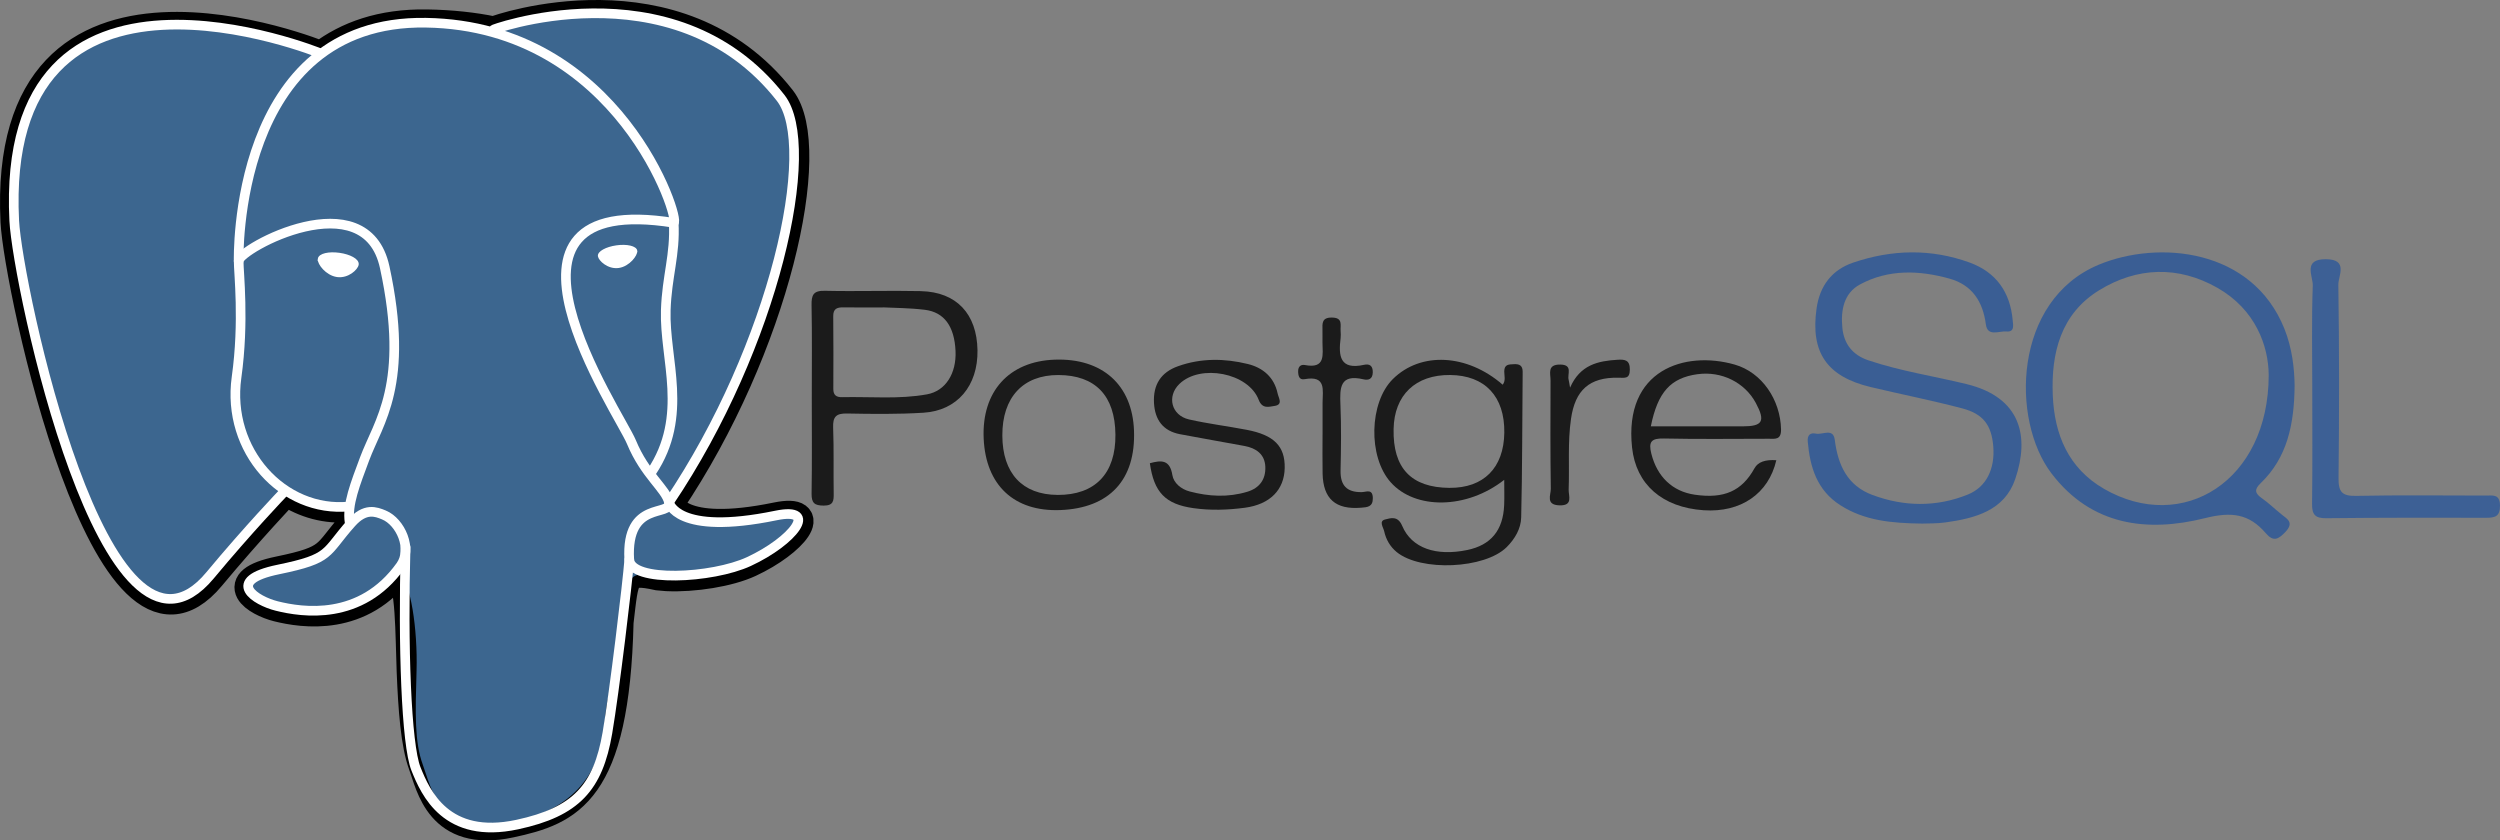 <?xml version="1.0" encoding="UTF-8"?>
<svg id="Layer_2" data-name="Layer 2" xmlns="http://www.w3.org/2000/svg" viewBox="0 0 3231.69 1086.38">
  <rect x="0" y="0" width="3231.69" height="1086.38" fill="#808080" stroke="none"/>
  <defs>
    <style>
      .cls-1 {
        fill: #3c668f;
      }

      .cls-1, .cls-2, .cls-3, .cls-4 {
        stroke-width: 0px;
      }

      .cls-2 {
        fill: #3d6095;
      }

      .cls-5 {
        stroke-width: 2.08px;
      }

      .cls-5, .cls-6, .cls-7, .cls-8 {
        stroke: #fff;
      }

      .cls-5, .cls-8 {
        fill: #fff;
      }

      .cls-6 {
        stroke-linejoin: round;
      }

      .cls-6, .cls-7 {
        fill: none;
        stroke-linecap: round;
        stroke-width: 12.47px;
      }

      .cls-9 {
        fill: #000;
        stroke: #000;
        stroke-width: 37.4px;
      }

      .cls-7 {
        stroke-linejoin: bevel;
      }

      .cls-3 {
        fill: #1b1b1b;
      }

      .cls-4 {
        fill: #3a5e94;
      }

      .cls-8 {
        stroke-width: 4.16px;
      }
    </style>
  </defs>
  <g id="Layer_2-2" data-name="Layer 2">
    <g id="Layer_1-2" data-name="Layer 1-2">
      <g id="Layer_3" data-name="Layer 3">
        <path class="cls-9" d="M800.31,804.23c7.26-60.69,5.11-69.58,50.32-59.74l11.47,1c34.74,1.58,80.21-5.58,106.9-18,57.47-26.68,91.58-71.21,34.9-59.53-129.32,26.68-138.21-17.11-138.21-17.11,136.53-202.58,193.63-459.8,144.37-522.75-134.37-171.69-367.01-90.53-370.9-88.42l-1.26.21c-25.53-5.32-54.16-8.47-86.26-9-58.53-.95-102.9,15.32-136.58,40.9,0,0-414.95-170.95-395.69,215,4.11,82.11,117.69,621.27,253.16,458.43,49.53-59.53,97.37-109.9,97.37-109.9,23.74,15.79,52.21,23.84,82.05,20.95l2.32-1.95c-.74,7.37-.42,14.63.95,23.21-34.9,39-24.63,45.84-94.42,60.21-70.58,14.53-29.11,40.47-2.05,47.21,32.84,8.21,108.74,19.84,160.11-52l-2.05,8.21c13.68,10.95,12.79,78.74,14.68,127.16,1.95,48.42,5.21,93.58,15.05,120.27,9.89,26.63,21.53,95.26,113.21,75.58,76.63-16.42,135.21-40.05,140.58-259.95"/>
        <path class="cls-1" d="M1003.89,667.96c-129.32,26.68-138.21-17.11-138.21-17.11,136.53-202.63,193.63-459.8,144.37-522.75-134.37-171.69-367.01-90.48-370.9-88.37l-1.26.21c-25.53-5.32-54.16-8.47-86.26-9-58.53-.95-102.9,15.32-136.58,40.9,0,0-414.95-170.95-395.69,215,4.11,82.11,117.69,621.27,253.16,458.43,49.53-59.53,97.37-109.9,97.37-109.9,23.74,15.79,52.21,23.84,82.05,20.95l2.32-1.95c-.74,7.37-.37,14.63.95,23.21-34.9,39-24.63,45.84-94.42,60.21-70.58,14.53-29.11,40.47-2.05,47.21,32.84,8.21,108.79,19.84,160.11-52l-2.05,8.21c13.68,10.95,23.26,71.26,21.68,125.9-1.63,54.63-2.68,92.16,8.11,121.48,10.79,29.32,21.53,95.26,113.21,75.58,76.63-16.42,116.37-59,121.9-129.95,3.89-50.47,12.79-43,13.37-88.11l7.11-21.37c8.21-68.42,1.32-90.48,48.53-80.21l11.47,1c34.74,1.58,80.21-5.58,106.95-18,57.47-26.68,91.58-71.21,34.9-59.53h0l-.11-.05Z"/>
        <path class="cls-6" d="M524.31,707.17c-3.58,127.32.89,255.48,13.37,286.64,12.47,31.16,39.16,91.74,130.84,72.11,76.63-16.42,104.53-48.21,116.63-118.37,8.89-51.63,26.11-195,28.32-224.37"/>
        <path class="cls-6" d="M414.41,69.01S-.86-100.73,18.4,285.27c4.11,82.11,117.69,621.33,253.16,458.43,49.53-59.58,94.26-106.26,94.26-106.26"/>
        <path class="cls-6" d="M638.68,38.06c-14.37,4.53,231-89.69,370.43,88.48,49.26,62.95-7.84,320.11-144.37,522.75"/>
        <path class="cls-7" d="M864.73,649.28s8.89,43.79,138.21,17.11c56.69-11.68,22.58,32.84-34.9,59.53-47.16,21.9-152.9,27.47-154.63-2.74-4.42-78.05,55.63-54.32,51.32-73.9-3.89-17.63-30.79-34.9-48.58-78-15.53-37.63-212.85-326.11,54.74-283.27,9.79-2.05-69.79-254.53-320.22-258.64-250.37-4.11-242.16,307.9-242.16,307.9"/>
        <path class="cls-6" d="M454.25,675.96c-34.9,39-24.63,45.84-94.42,60.21-70.58,14.53-29.11,40.47-2.05,47.21,32.84,8.21,108.79,19.84,160.11-52,15.63-21.9-.11-56.79-21.58-65.69-10.37-4.32-24.26-9.68-42.05,10.26h0Z"/>
        <path class="cls-6" d="M451.94,675.28c-3.53-22.95,7.53-50.21,19.37-82.11,17.79-47.9,58.84-95.79,26-247.69-24.47-113.21-188.69-23.58-188.79-8.21-.11,15.37,7.42,77.79-2.74,150.53-13.26,94.9,60.37,175.16,145.21,166.95"/>
        <path class="cls-8" d="M412.88,334.96c-.74,5.26,9.58,19.21,23.05,21.11,13.47,1.89,25-9.05,25.68-14.32.74-5.26-9.58-11-23.11-12.89-13.47-1.89-25,.84-25.68,6.11h.05Z"/>
        <path class="cls-5" d="M822.73,324.27c.74,5.26-9.58,19.21-23.05,21.11-13.47,1.89-25-9.05-25.74-14.32s9.63-11,23.11-12.89c13.47-1.89,25,.84,25.74,6.11h-.05Z"/>
        <path class="cls-6" d="M870.89,288.01c2.21,41.11-8.84,69.11-10.26,112.9-2.05,63.63,30.32,136.48-18.47,209.37"/>
      </g>
      <g>
        <path class="cls-4" d="M2485.24,676.84c-40.61-.45-75.27-3.92-106.28-23.76-30.26-19.35-39.22-49.12-42.14-82.33-.75-8.7,3.62-11.69,10.57-10.2,8.37,1.83,22.38-7.7,24.36,7.88,4.11,32.65,16.14,59.28,48.79,71.43,40.91,15.2,82.56,15.8,123.16-.56,24.21-9.75,35.34-33.51,32.95-62.42-2.24-27.12-12.7-41.76-40.2-49.01-39.11-10.31-78.86-18.12-118.23-27.53-56.74-13.56-78.04-44.72-69.97-101.68,4.11-29.06,19.61-49.8,47.48-59.25,50.02-16.96,100.64-18.19,150.62.07,34.14,12.51,52.22,38.36,55.4,74.45.56,6.39,2.88,15.58-8.26,14.57-9.38-.86-24.24,7.21-26.41-9.19-3.88-29.66-17.89-50.92-46.66-59.02-39.19-11.02-79.12-12.51-116.03,7.4-21.14,11.43-25.03,33.73-22.82,56.15,2.05,20.84,13.26,35.08,33.66,41.95,41.39,13.93,84.57,20.4,126.86,30.71,70.79,17.26,81.62,68.14,62.91,122.9-13.9,40.72-52.07,50.69-90.44,55.96-11.32,1.57-22.9,1.16-29.25,1.46l-.07.04Z"/>
        <path class="cls-2" d="M2989.03,502.31c0-44.34-.97-88.76.63-133.03.45-12.1-13.45-34.48,17.15-34.22,29.32.26,15.73,21.74,15.91,32.95,1.23,83.34,1.2,166.72.26,250.06-.19,18.01,4.67,23.35,22.86,22.94,55.81-1.16,111.66-.45,167.47-.41,8.93,0,18.16-2.32,18.38,12.81.19,14.46-6.65,15.95-18.16,15.91-68.85-.15-137.66-.19-206.51.56-14.2.15-18.45-4.59-18.27-18.49.67-49.68.26-99.4.26-149.13v.04Z"/>
        <path class="cls-3" d="M1486.48,598.77c14.49-3.96,25.78-4.93,29.03,15.39,1.64,10.12,11.09,18.19,22.34,21.14,24.73,6.54,49.5,7.92,74.41.41,16.25-4.89,24.09-16.4,23.39-32.46-.71-16.06-11.84-23.98-26.86-26.75-27.76-5.12-55.59-9.97-83.34-15.2-22.04-4.18-32.46-18.53-33.7-40.2-1.34-23.95,9.04-39.82,30.97-47.67,29.77-10.65,60.22-10.27,90.25-2.91,19.5,4.78,34.18,17.03,38.59,38.1,1.23,5.86,7.43,14.49-4.11,16.14-7.21,1.01-15.69,4.26-20.4-7.99-13.3-34.82-75.31-46.7-102.43-20.51-16.62,16.06-10.5,40.72,12.44,45.95,24.54,5.57,49.68,8.63,74.41,13.37,35.6,6.76,49.8,21.29,49.24,49.42-.56,28.13-18.83,46.99-51.55,51.36-22,2.91-44.27,3.66-66.38.52-36.31-5.12-51.07-20.4-56.37-58.05l.07-.07Z"/>
        <path class="cls-3" d="M1709.65,561.82c0-13.78-.04-27.53,0-41.32.07-16.06,5.08-35.56-23.24-30.33-7.06,1.31-8.37-4.56-8.33-10.57.07-6.09,3.81-8.67,8.74-7.73,26.97,5.16,22.9-13.37,22.71-29.1-.07-5.34.15-10.72,0-16.06-.22-8.7-.97-16.44,12.36-16.21,14.38.22,10.53,9.68,11.09,17.37.22,3.06.37,6.16,0,9.19-2.88,22.97-1.12,41.54,30.37,34.52,7.14-1.61,11.36,1.31,11.21,9.75-.15,9.04-5.83,10.5-12.14,9-30.56-7.21-30.56,11.13-29.66,32.95,1.2,28.24.78,56.59.15,84.91-.41,19.39,8.14,28.28,27.34,27.98,5.79-.07,14.16-4.86,14.38,7.73.19,11.62-7.4,11.77-15.02,12.4-33.06,2.8-49.2-11.39-49.91-44.04-.34-16.81-.07-33.66-.07-50.51v.07Z"/>
        <path class="cls-3" d="M2029.64,501c12.96-29.55,36.24-34.41,61.3-35.94,9.53-.6,16.06.26,15.91,12.81-.11,12.07-6.2,10.53-14.64,10.39-37.8-.75-56,16.14-61.38,52.97-4.45,30.52-1.91,61.08-3.06,91.6-.3,8.22,6.24,21.03-11.99,20.43-18.12-.6-10.98-13.56-11.09-21.48-.67-46.66-.56-93.35-.34-140.01.04-8.82-4.71-20.73,12.55-20.51,16.81.22,8.85,12.29,10.83,19.65.49,1.87.71,3.85,1.83,10.05l.07.04Z"/>
        <path class="cls-4" d="M2948.9,664.62c-8.37-6.69-16.06-14.27-24.8-20.4-8.82-6.2-10.72-11.06-2.02-19.39,34.48-33.1,43.56-75.76,44.12-126.15-.3-22.04-3.06-48.41-13.22-73.74-41.91-104.34-163.32-114.5-239.68-82.89-111.21,46.06-113.94,201.01-61.41,269.9,51.7,67.84,123.95,76.47,198.47,57.83,34.59-8.67,57.04-5.6,78.63,19.54,9.71,11.32,16.18,7.99,25.36-1.76,11.43-12.18,2.47-16.59-5.38-22.86l-.07-.07ZM2719.95,631.98c-46.28-26.63-64.29-70.34-66.38-121.03-2.24-54.5,10.24-105.16,59.92-135.72,49.05-30.15,102.17-31.94,152.75-3.25,49.61,28.13,66.2,75.5,66.46,112.74-.04,137.43-111.36,205.65-212.78,147.26h.04Z"/>
        <path class="cls-3" d="M1956.87,470.78c-6.35.3-12.29.04-12.36,9.26-.04,5.68,2.17,11.88-2.02,17.26-45.91-39.93-105.83-43-141.88-7.4-30.78,30.41-32.31,100.49-2.91,133.51,31.75,35.71,98.32,34.97,146.77-3.14,0,11.8.37,22.23-.07,32.57-1.34,32.76-17.18,51.85-47.82,58.16-40.2,8.29-71.76-2.32-84.01-31.23-5.6-13.3-14.68-10.12-22.11-8.26-8.37,2.13-2.28,10.24-1.2,15.09,2.32,10.57,7.51,19.87,16.18,27.01,31.12,25.51,113.94,21.82,142.25-6.39,10.72-10.68,18.38-23.95,18.72-38.36,1.49-62.68,1.31-125.4,1.91-188.09.07-8.37-4.22-10.39-11.47-10.01h.04ZM1873.72,630.67c-49.5-.41-73.33-25.48-72.25-76.17.9-43.93,28.39-70.15,73.07-69.74,45.05.41,70.72,27.76,70.04,74.64-.64,45.39-26.67,71.57-70.86,71.24v.04Z"/>
        <path class="cls-3" d="M1190.47,376.31c-41.32-.93-82.71.56-124.02-.41-15.05-.37-17.63,5.34-17.37,18.68.78,39.78.3,79.61.3,119.43s.41,82.71-.26,124.02c-.19,12.22,3.81,15.54,15.73,15.54,12.63,0,13-6.39,12.85-15.8-.45-28.32.34-56.67-.71-84.95-.52-14.01,3.74-18.6,18.01-18.3,32.91.67,65.9,1.01,98.7-1.01,43.78-2.65,70.6-34.89,69.89-80.73-.75-47.03-27.12-75.38-73.11-76.43v-.04ZM1198.36,509.75c-36.35,6.61-73.22,2.84-109.86,3.66-7.51.15-11.32-2.73-11.28-10.65.11-31.34.22-62.72-.11-94.06-.11-9.6,4.93-11.47,12.96-11.36,15.28.26,30.59.07,53.42.07,12.36.67,32.35.64,52,3.06,25.29,3.1,38.29,21.63,39.71,53.27,1.31,28.99-12.89,51.66-36.83,56h0Z"/>
        <path class="cls-3" d="M2150.71,566.83c45.16,1.01,90.33.37,135.53.34,8.29,0,16.32,1.83,16.06-12.14-.78-38.07-24.54-73.67-60.07-83.79-63.99-18.23-143.34,6.43-132.5,107.36,5.12,47.67,39.11,77.36,92.57,80.99,48.08,3.25,83.86-21.41,93.91-64.66-14.39-1.07-23.78,2.37-28.17,10.31-16.29,29.55-39.37,39.78-77.22,34.26-29.18-4.26-48.71-23.46-56.18-53.01-3.85-15.28-.19-20.02,16.06-19.65h0ZM2194.23,483.75c30.89-4.37,61.15,10.5,75.42,37.06,12.74,23.76,9,30.33-17.11,30.33h-118.57c9.04-44.53,25.63-62.53,60.26-67.43v.04Z"/>
        <path class="cls-3" d="M1465.9,556.63c-2.17-59.13-40.98-93.88-102.43-91.71-59.32,2.09-94.62,41.28-91.9,101.98,2.69,60.33,39.3,94.62,98.7,92.46,63.84-2.32,97.99-39,95.63-102.73ZM1366.98,639.75c-45.35-.22-71.09-27.91-71.28-76.69-.22-49.38,26.71-78.45,72.55-78.26,47.74.19,73.18,26.75,73.63,77.03.49,50.36-26.26,78.19-74.9,77.96v-.04Z"/>
      </g>
    </g>
  </g>
</svg>